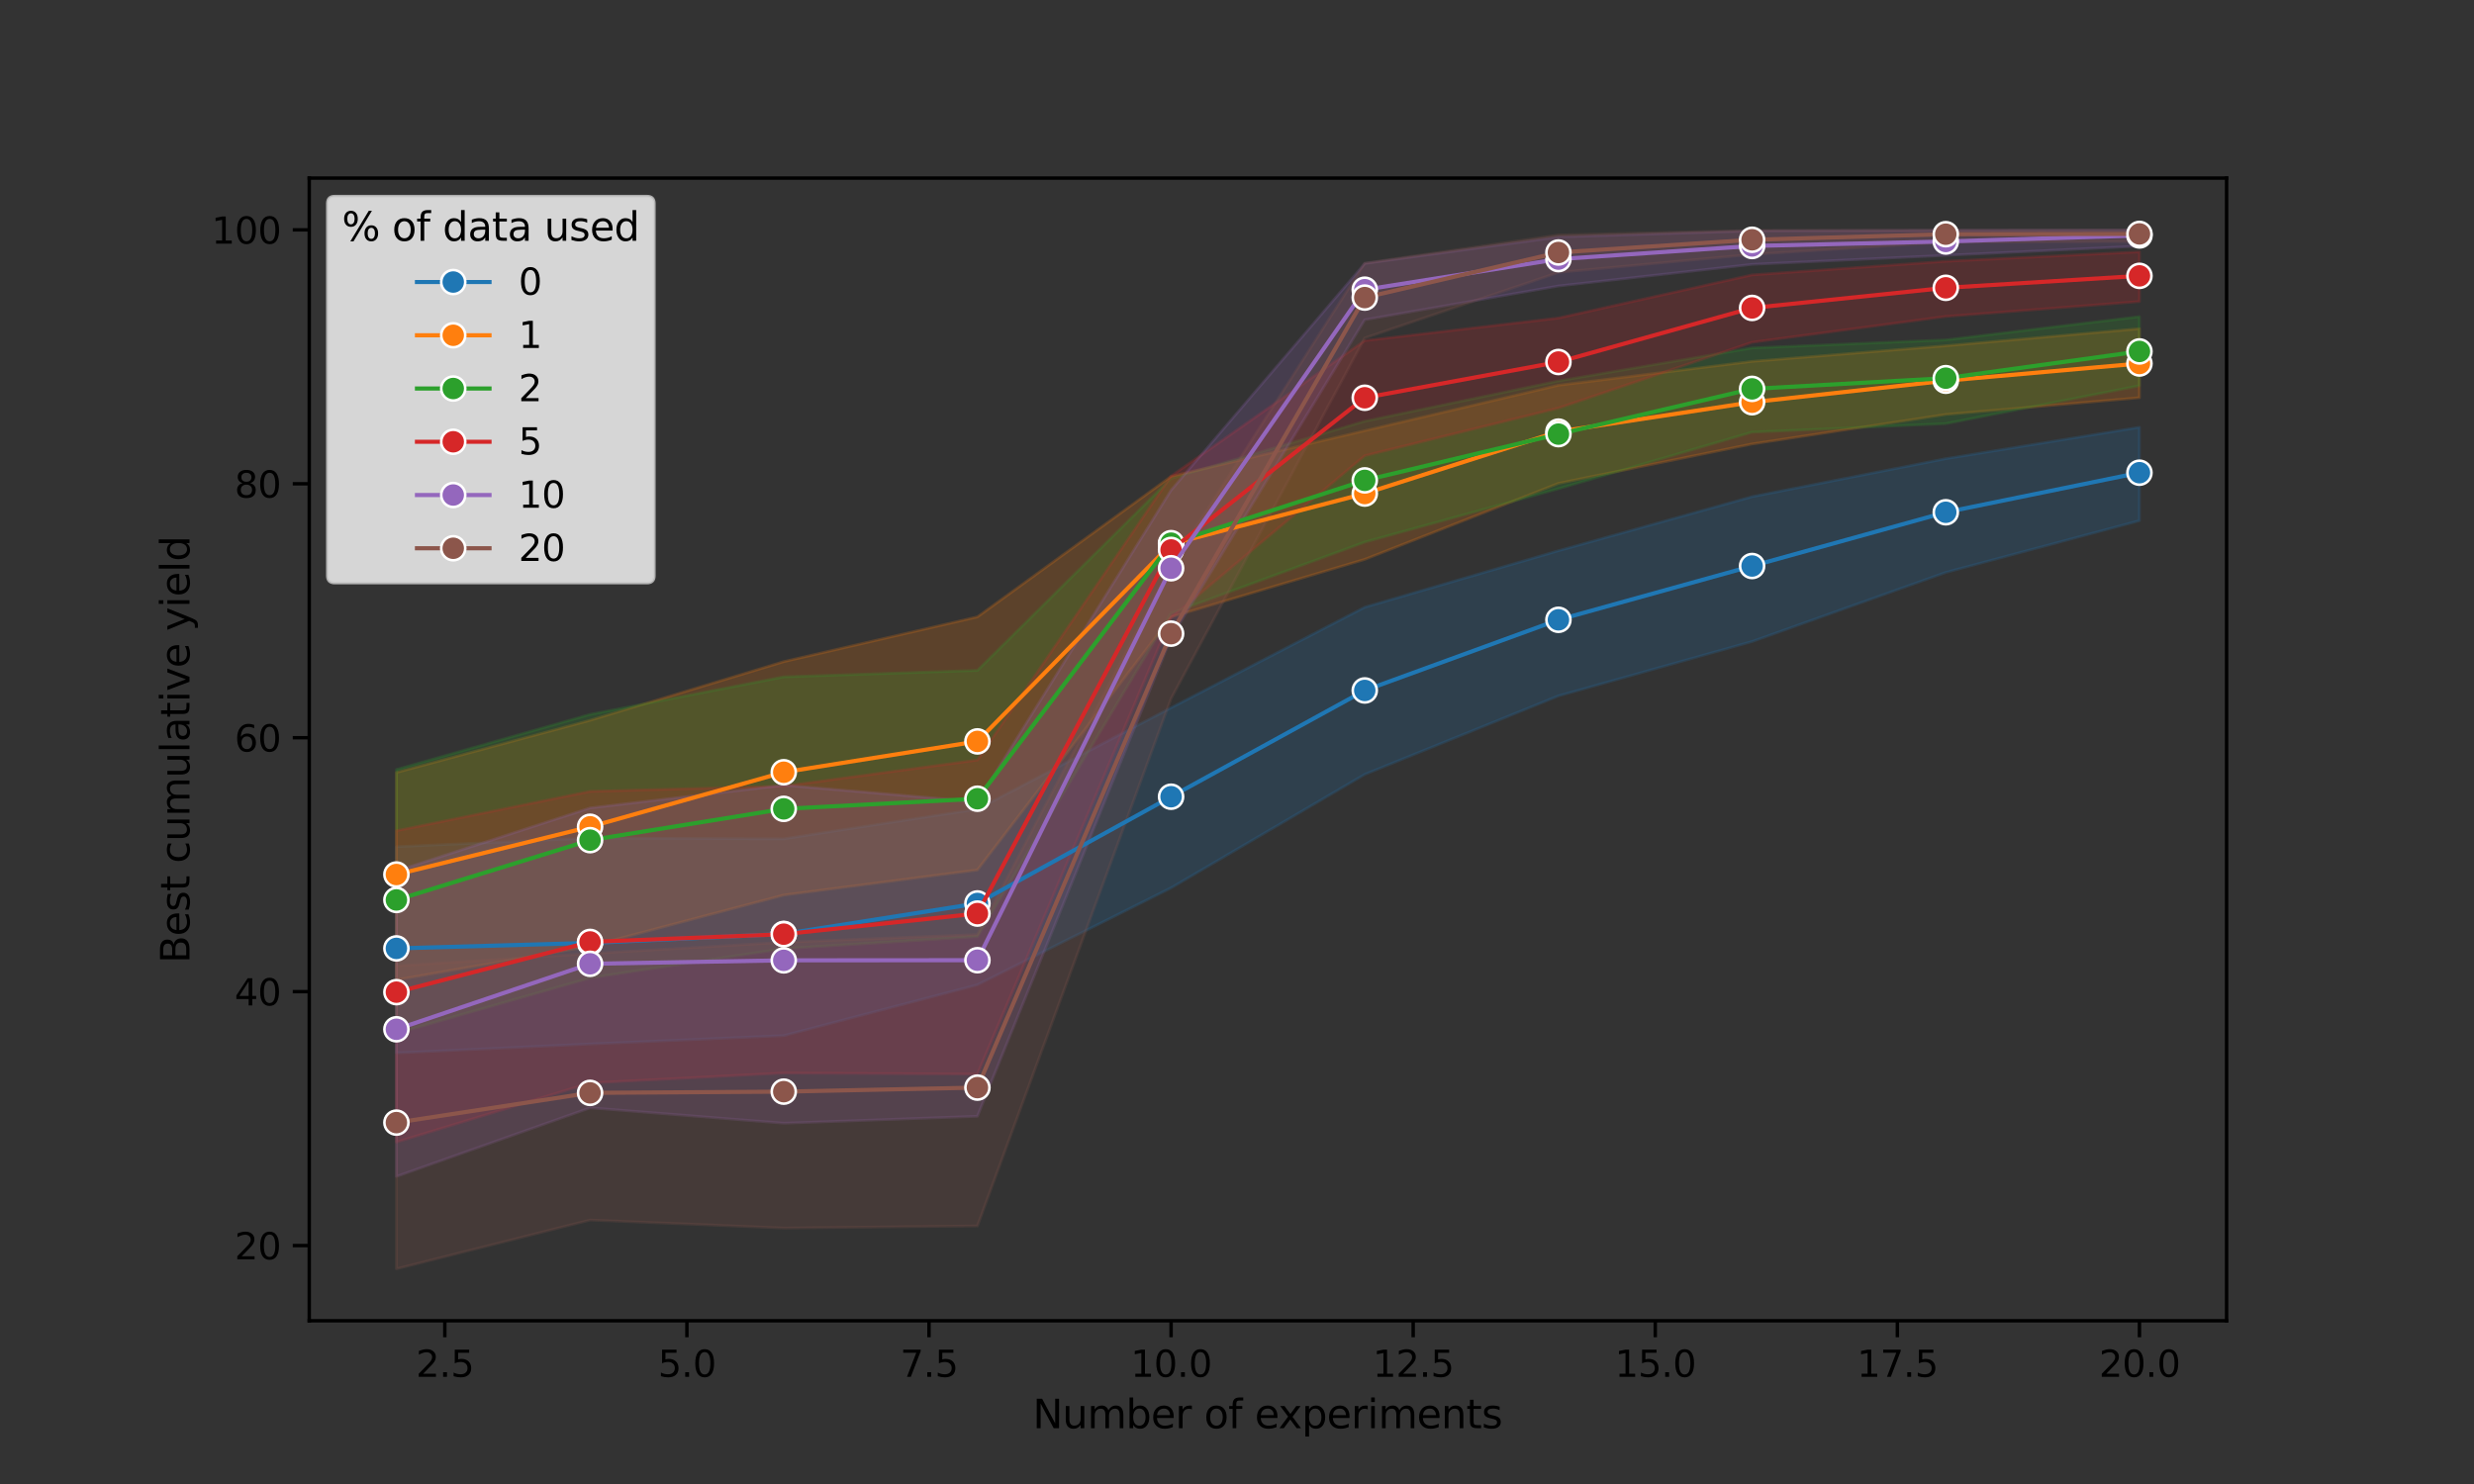 <?xml version="1.0" encoding="utf-8" standalone="no"?>
<!DOCTYPE svg PUBLIC "-//W3C//DTD SVG 1.1//EN"
  "http://www.w3.org/Graphics/SVG/1.1/DTD/svg11.dtd">
<svg xmlns:xlink="http://www.w3.org/1999/xlink" width="720pt" height="432pt" viewBox="0 0 720 432" xmlns="http://www.w3.org/2000/svg" version="1.1">
 <rect x="0" y="0" width="720" height="432" fill="#333333" stroke="none"/>
 <defs>
  <style type="text/css">*{stroke-linejoin: round; stroke-linecap: butt}</style>
 </defs>
 <g id="figure_1">
  <g id="patch_1">
   <path d="M 0 432 
L 720 432 
L 720 0 
L 0 0 
L 0 432 
z
" style="fill: none"/>
  </g>
  <g id="axes_1">
   <g id="patch_2">
    <path d="M 90 384.48 
L 648 384.48 
L 648 51.84 
L 90 51.84 
L 90 384.48 
z
" style="fill: none"/>
   </g>
   <g id="PolyCollection_1">
    <defs>
     <path id="mb85ed5b5ab" d="M 115.364 -185.536 
L 115.364 -125.5 
L 171.727 -128.1 
L 228.091 -130.533 
L 284.455 -145.33 
L 340.818 -173.543 
L 397.182 -206.582 
L 453.545 -229.426 
L 509.909 -245.259 
L 566.273 -265.37 
L 622.636 -280.436 
L 622.636 -307.619 
L 622.636 -307.619 
L 566.273 -298.473 
L 509.909 -287.423 
L 453.545 -271.678 
L 397.182 -255.235 
L 340.818 -225.969 
L 284.455 -196.457 
L 228.091 -187.822 
L 171.727 -188.031 
L 115.364 -185.536 
z
" style="stroke: #1f77b4; stroke-opacity: 0.2; stroke-width: 0.8"/>
    </defs>
    <g clip-path="url(#p6b9d8a019b)">
     <use xlink:href="#mb85ed5b5ab" x="0" y="432" style="fill: #1f77b4; fill-opacity: 0.2; stroke: #1f77b4; stroke-opacity: 0.2; stroke-width: 0.8"/>
    </g>
   </g>
   <g id="PolyCollection_2">
    <defs>
     <path id="m84f9a22436" d="M 115.364 -207.129 
L 115.364 -146.755 
L 171.727 -156.566 
L 228.091 -171.447 
L 284.455 -178.763 
L 340.818 -252.393 
L 397.182 -269.172 
L 453.545 -291.299 
L 509.909 -302.76 
L 566.273 -311.349 
L 622.636 -316.231 
L 622.636 -336.316 
L 622.636 -336.316 
L 566.273 -331.34 
L 509.909 -326.797 
L 453.545 -319.849 
L 397.182 -306.624 
L 340.818 -293.311 
L 284.455 -252.424 
L 228.091 -239.397 
L 171.727 -222.311 
L 115.364 -207.129 
z
" style="stroke: #ff7f0e; stroke-opacity: 0.2; stroke-width: 0.8"/>
    </defs>
    <g clip-path="url(#p6b9d8a019b)">
     <use xlink:href="#m84f9a22436" x="0" y="432" style="fill: #ff7f0e; fill-opacity: 0.2; stroke: #ff7f0e; stroke-opacity: 0.2; stroke-width: 0.8"/>
    </g>
   </g>
   <g id="PolyCollection_3">
    <defs>
     <path id="md0909f5ad5" d="M 115.364 -207.996 
L 115.364 -131.211 
L 171.727 -147.331 
L 228.091 -155.849 
L 284.455 -159.351 
L 340.818 -253.464 
L 397.182 -274.195 
L 453.545 -289.725 
L 509.909 -306.195 
L 566.273 -308.675 
L 622.636 -319.723 
L 622.636 -339.828 
L 622.636 -339.828 
L 566.273 -333.055 
L 509.909 -330.719 
L 453.545 -321.108 
L 397.182 -309.389 
L 340.818 -292.732 
L 284.455 -236.856 
L 228.091 -234.979 
L 171.727 -224.038 
L 115.364 -207.996 
z
" style="stroke: #2ca02c; stroke-opacity: 0.2; stroke-width: 0.8"/>
    </defs>
    <g clip-path="url(#p6b9d8a019b)">
     <use xlink:href="#md0909f5ad5" x="0" y="432" style="fill: #2ca02c; fill-opacity: 0.2; stroke: #2ca02c; stroke-opacity: 0.2; stroke-width: 0.8"/>
    </g>
   </g>
   <g id="PolyCollection_4">
    <defs>
     <path id="m0f122bc235" d="M 115.364 -190.165 
L 115.364 -99.522 
L 171.727 -116.748 
L 228.091 -119.632 
L 284.455 -119.311 
L 340.818 -252.092 
L 397.182 -299.344 
L 453.545 -313.211 
L 509.909 -332.357 
L 566.273 -339.881 
L 622.636 -344.221 
L 622.636 -358.682 
L 622.636 -358.682 
L 566.273 -355.933 
L 509.909 -351.977 
L 453.545 -339.425 
L 397.182 -332.842 
L 340.818 -293.412 
L 284.455 -210.752 
L 228.091 -203.156 
L 171.727 -201.634 
L 115.364 -190.165 
z
" style="stroke: #d62728; stroke-opacity: 0.2; stroke-width: 0.8"/>
    </defs>
    <g clip-path="url(#p6b9d8a019b)">
     <use xlink:href="#m0f122bc235" x="0" y="432" style="fill: #d62728; fill-opacity: 0.2; stroke: #d62728; stroke-opacity: 0.2; stroke-width: 0.8"/>
    </g>
   </g>
   <g id="PolyCollection_5">
    <defs>
     <path id="m6fbd5ce94c" d="M 115.364 -178.436 
L 115.364 -89.53 
L 171.727 -109.511 
L 228.091 -105.033 
L 284.455 -107.05 
L 340.818 -246.426 
L 397.182 -338.917 
L 453.545 -348.756 
L 509.909 -355.049 
L 566.273 -357.67 
L 622.636 -360.357 
L 622.636 -365.04 
L 622.636 -365.04 
L 566.273 -364.959 
L 509.909 -364.795 
L 453.545 -363.018 
L 397.182 -355.295 
L 340.818 -289.306 
L 284.455 -198.603 
L 228.091 -203.429 
L 171.727 -196.8 
L 115.364 -178.436 
z
" style="stroke: #9467bd; stroke-opacity: 0.2; stroke-width: 0.8"/>
    </defs>
    <g clip-path="url(#p6b9d8a019b)">
     <use xlink:href="#m6fbd5ce94c" x="0" y="432" style="fill: #9467bd; fill-opacity: 0.2; stroke: #9467bd; stroke-opacity: 0.2; stroke-width: 0.8"/>
    </g>
   </g>
   <g id="PolyCollection_6">
    <defs>
     <path id="m793d9091bf" d="M 115.364 -150.831 
L 115.364 -62.64 
L 171.727 -76.843 
L 228.091 -74.514 
L 284.455 -75.122 
L 340.818 -228.644 
L 397.182 -333.608 
L 453.545 -352.706 
L 509.909 -357.958 
L 566.273 -361.499 
L 622.636 -361.698 
L 622.636 -365.033 
L 622.636 -365.033 
L 566.273 -365.002 
L 509.909 -364.925 
L 453.545 -363.608 
L 397.182 -355.397 
L 340.818 -267.201 
L 284.455 -159.96 
L 228.091 -157.689 
L 171.727 -154.429 
L 115.364 -150.831 
z
" style="stroke: #8c564b; stroke-opacity: 0.2; stroke-width: 0.8"/>
    </defs>
    <g clip-path="url(#p6b9d8a019b)">
     <use xlink:href="#m793d9091bf" x="0" y="432" style="fill: #8c564b; fill-opacity: 0.2; stroke: #8c564b; stroke-opacity: 0.2; stroke-width: 0.8"/>
    </g>
   </g>
   <g id="matplotlib.axis_1">
    <g id="xtick_1">
     <g id="line2d_1">
      <defs>
       <path id="m1e2b500618" d="M 0 0 
L 0 4.8 
" style="stroke: #000000"/>
      </defs>
      <g>
       <use xlink:href="#m1e2b500618" x="129.455" y="384.48" style="stroke: #000000"/>
      </g>
     </g>
     <g id="text_1">
      <!-- 2.5 -->
      <g transform="translate(121.058 400.804) scale(0.106 -0.106)">
       <defs>
        <path id="DejaVuSans-32" d="M 1228 531 
L 3431 531 
L 3431 0 
L 469 0 
L 469 531 
Q 828 903 1448 1529 
Q 2069 2156 2228 2338 
Q 2531 2678 2651 2914 
Q 2772 3150 2772 3378 
Q 2772 3750 2511 3984 
Q 2250 4219 1831 4219 
Q 1534 4219 1204 4116 
Q 875 4013 500 3803 
L 500 4441 
Q 881 4594 1212 4672 
Q 1544 4750 1819 4750 
Q 2544 4750 2975 4387 
Q 3406 4025 3406 3419 
Q 3406 3131 3298 2873 
Q 3191 2616 2906 2266 
Q 2828 2175 2409 1742 
Q 1991 1309 1228 531 
z
" transform="scale(0.016)"/>
        <path id="DejaVuSans-2e" d="M 684 794 
L 1344 794 
L 1344 0 
L 684 0 
L 684 794 
z
" transform="scale(0.016)"/>
        <path id="DejaVuSans-35" d="M 691 4666 
L 3169 4666 
L 3169 4134 
L 1269 4134 
L 1269 2991 
Q 1406 3038 1543 3061 
Q 1681 3084 1819 3084 
Q 2600 3084 3056 2656 
Q 3513 2228 3513 1497 
Q 3513 744 3044 326 
Q 2575 -91 1722 -91 
Q 1428 -91 1123 -41 
Q 819 9 494 109 
L 494 744 
Q 775 591 1075 516 
Q 1375 441 1709 441 
Q 2250 441 2565 725 
Q 2881 1009 2881 1497 
Q 2881 1984 2565 2268 
Q 2250 2553 1709 2553 
Q 1456 2553 1204 2497 
Q 953 2441 691 2322 
L 691 4666 
z
" transform="scale(0.016)"/>
       </defs>
       <use xlink:href="#DejaVuSans-32"/>
       <use xlink:href="#DejaVuSans-2e" x="63.623"/>
       <use xlink:href="#DejaVuSans-35" x="95.41"/>
      </g>
     </g>
    </g>
    <g id="xtick_2">
     <g id="line2d_2">
      <g>
       <use xlink:href="#m1e2b500618" x="199.909" y="384.48" style="stroke: #000000"/>
      </g>
     </g>
     <g id="text_2">
      <!-- 5.0 -->
      <g transform="translate(191.512 400.804) scale(0.106 -0.106)">
       <defs>
        <path id="DejaVuSans-30" d="M 2034 4250 
Q 1547 4250 1301 3770 
Q 1056 3291 1056 2328 
Q 1056 1369 1301 889 
Q 1547 409 2034 409 
Q 2525 409 2770 889 
Q 3016 1369 3016 2328 
Q 3016 3291 2770 3770 
Q 2525 4250 2034 4250 
z
M 2034 4750 
Q 2819 4750 3233 4129 
Q 3647 3509 3647 2328 
Q 3647 1150 3233 529 
Q 2819 -91 2034 -91 
Q 1250 -91 836 529 
Q 422 1150 422 2328 
Q 422 3509 836 4129 
Q 1250 4750 2034 4750 
z
" transform="scale(0.016)"/>
       </defs>
       <use xlink:href="#DejaVuSans-35"/>
       <use xlink:href="#DejaVuSans-2e" x="63.623"/>
       <use xlink:href="#DejaVuSans-30" x="95.41"/>
      </g>
     </g>
    </g>
    <g id="xtick_3">
     <g id="line2d_3">
      <g>
       <use xlink:href="#m1e2b500618" x="270.364" y="384.48" style="stroke: #000000"/>
      </g>
     </g>
     <g id="text_3">
      <!-- 7.5 -->
      <g transform="translate(261.967 400.804) scale(0.106 -0.106)">
       <defs>
        <path id="DejaVuSans-37" d="M 525 4666 
L 3525 4666 
L 3525 4397 
L 1831 0 
L 1172 0 
L 2766 4134 
L 525 4134 
L 525 4666 
z
" transform="scale(0.016)"/>
       </defs>
       <use xlink:href="#DejaVuSans-37"/>
       <use xlink:href="#DejaVuSans-2e" x="63.623"/>
       <use xlink:href="#DejaVuSans-35" x="95.41"/>
      </g>
     </g>
    </g>
    <g id="xtick_4">
     <g id="line2d_4">
      <g>
       <use xlink:href="#m1e2b500618" x="340.818" y="384.48" style="stroke: #000000"/>
      </g>
     </g>
     <g id="text_4">
      <!-- 10.0 -->
      <g transform="translate(329.062 400.804) scale(0.106 -0.106)">
       <defs>
        <path id="DejaVuSans-31" d="M 794 531 
L 1825 531 
L 1825 4091 
L 703 3866 
L 703 4441 
L 1819 4666 
L 2450 4666 
L 2450 531 
L 3481 531 
L 3481 0 
L 794 0 
L 794 531 
z
" transform="scale(0.016)"/>
       </defs>
       <use xlink:href="#DejaVuSans-31"/>
       <use xlink:href="#DejaVuSans-30" x="63.623"/>
       <use xlink:href="#DejaVuSans-2e" x="127.246"/>
       <use xlink:href="#DejaVuSans-30" x="159.033"/>
      </g>
     </g>
    </g>
    <g id="xtick_5">
     <g id="line2d_5">
      <g>
       <use xlink:href="#m1e2b500618" x="411.273" y="384.48" style="stroke: #000000"/>
      </g>
     </g>
     <g id="text_5">
      <!-- 12.5 -->
      <g transform="translate(399.516 400.804) scale(0.106 -0.106)">
       <use xlink:href="#DejaVuSans-31"/>
       <use xlink:href="#DejaVuSans-32" x="63.623"/>
       <use xlink:href="#DejaVuSans-2e" x="127.246"/>
       <use xlink:href="#DejaVuSans-35" x="159.033"/>
      </g>
     </g>
    </g>
    <g id="xtick_6">
     <g id="line2d_6">
      <g>
       <use xlink:href="#m1e2b500618" x="481.727" y="384.48" style="stroke: #000000"/>
      </g>
     </g>
     <g id="text_6">
      <!-- 15.0 -->
      <g transform="translate(469.971 400.804) scale(0.106 -0.106)">
       <use xlink:href="#DejaVuSans-31"/>
       <use xlink:href="#DejaVuSans-35" x="63.623"/>
       <use xlink:href="#DejaVuSans-2e" x="127.246"/>
       <use xlink:href="#DejaVuSans-30" x="159.033"/>
      </g>
     </g>
    </g>
    <g id="xtick_7">
     <g id="line2d_7">
      <g>
       <use xlink:href="#m1e2b500618" x="552.182" y="384.48" style="stroke: #000000"/>
      </g>
     </g>
     <g id="text_7">
      <!-- 17.5 -->
      <g transform="translate(540.426 400.804) scale(0.106 -0.106)">
       <use xlink:href="#DejaVuSans-31"/>
       <use xlink:href="#DejaVuSans-37" x="63.623"/>
       <use xlink:href="#DejaVuSans-2e" x="127.246"/>
       <use xlink:href="#DejaVuSans-35" x="159.033"/>
      </g>
     </g>
    </g>
    <g id="xtick_8">
     <g id="line2d_8">
      <g>
       <use xlink:href="#m1e2b500618" x="622.636" y="384.48" style="stroke: #000000"/>
      </g>
     </g>
     <g id="text_8">
      <!-- 20.0 -->
      <g transform="translate(610.88 400.804) scale(0.106 -0.106)">
       <use xlink:href="#DejaVuSans-32"/>
       <use xlink:href="#DejaVuSans-30" x="63.623"/>
       <use xlink:href="#DejaVuSans-2e" x="127.246"/>
       <use xlink:href="#DejaVuSans-30" x="159.033"/>
      </g>
     </g>
    </g>
    <g id="text_9">
     <!-- Number of experiments -->
     <g transform="translate(300.562 415.753) scale(0.115 -0.115)">
      <defs>
       <path id="DejaVuSans-4e" d="M 628 4666 
L 1478 4666 
L 3547 763 
L 3547 4666 
L 4159 4666 
L 4159 0 
L 3309 0 
L 1241 3903 
L 1241 0 
L 628 0 
L 628 4666 
z
" transform="scale(0.016)"/>
       <path id="DejaVuSans-75" d="M 544 1381 
L 544 3500 
L 1119 3500 
L 1119 1403 
Q 1119 906 1312 657 
Q 1506 409 1894 409 
Q 2359 409 2629 706 
Q 2900 1003 2900 1516 
L 2900 3500 
L 3475 3500 
L 3475 0 
L 2900 0 
L 2900 538 
Q 2691 219 2414 64 
Q 2138 -91 1772 -91 
Q 1169 -91 856 284 
Q 544 659 544 1381 
z
M 1991 3584 
L 1991 3584 
z
" transform="scale(0.016)"/>
       <path id="DejaVuSans-6d" d="M 3328 2828 
Q 3544 3216 3844 3400 
Q 4144 3584 4550 3584 
Q 5097 3584 5394 3201 
Q 5691 2819 5691 2113 
L 5691 0 
L 5113 0 
L 5113 2094 
Q 5113 2597 4934 2840 
Q 4756 3084 4391 3084 
Q 3944 3084 3684 2787 
Q 3425 2491 3425 1978 
L 3425 0 
L 2847 0 
L 2847 2094 
Q 2847 2600 2669 2842 
Q 2491 3084 2119 3084 
Q 1678 3084 1418 2786 
Q 1159 2488 1159 1978 
L 1159 0 
L 581 0 
L 581 3500 
L 1159 3500 
L 1159 2956 
Q 1356 3278 1631 3431 
Q 1906 3584 2284 3584 
Q 2666 3584 2933 3390 
Q 3200 3197 3328 2828 
z
" transform="scale(0.016)"/>
       <path id="DejaVuSans-62" d="M 3116 1747 
Q 3116 2381 2855 2742 
Q 2594 3103 2138 3103 
Q 1681 3103 1420 2742 
Q 1159 2381 1159 1747 
Q 1159 1113 1420 752 
Q 1681 391 2138 391 
Q 2594 391 2855 752 
Q 3116 1113 3116 1747 
z
M 1159 2969 
Q 1341 3281 1617 3432 
Q 1894 3584 2278 3584 
Q 2916 3584 3314 3078 
Q 3713 2572 3713 1747 
Q 3713 922 3314 415 
Q 2916 -91 2278 -91 
Q 1894 -91 1617 61 
Q 1341 213 1159 525 
L 1159 0 
L 581 0 
L 581 4863 
L 1159 4863 
L 1159 2969 
z
" transform="scale(0.016)"/>
       <path id="DejaVuSans-65" d="M 3597 1894 
L 3597 1613 
L 953 1613 
Q 991 1019 1311 708 
Q 1631 397 2203 397 
Q 2534 397 2845 478 
Q 3156 559 3463 722 
L 3463 178 
Q 3153 47 2828 -22 
Q 2503 -91 2169 -91 
Q 1331 -91 842 396 
Q 353 884 353 1716 
Q 353 2575 817 3079 
Q 1281 3584 2069 3584 
Q 2775 3584 3186 3129 
Q 3597 2675 3597 1894 
z
M 3022 2063 
Q 3016 2534 2758 2815 
Q 2500 3097 2075 3097 
Q 1594 3097 1305 2825 
Q 1016 2553 972 2059 
L 3022 2063 
z
" transform="scale(0.016)"/>
       <path id="DejaVuSans-72" d="M 2631 2963 
Q 2534 3019 2420 3045 
Q 2306 3072 2169 3072 
Q 1681 3072 1420 2755 
Q 1159 2438 1159 1844 
L 1159 0 
L 581 0 
L 581 3500 
L 1159 3500 
L 1159 2956 
Q 1341 3275 1631 3429 
Q 1922 3584 2338 3584 
Q 2397 3584 2469 3576 
Q 2541 3569 2628 3553 
L 2631 2963 
z
" transform="scale(0.016)"/>
       <path id="DejaVuSans-20" transform="scale(0.016)"/>
       <path id="DejaVuSans-6f" d="M 1959 3097 
Q 1497 3097 1228 2736 
Q 959 2375 959 1747 
Q 959 1119 1226 758 
Q 1494 397 1959 397 
Q 2419 397 2687 759 
Q 2956 1122 2956 1747 
Q 2956 2369 2687 2733 
Q 2419 3097 1959 3097 
z
M 1959 3584 
Q 2709 3584 3137 3096 
Q 3566 2609 3566 1747 
Q 3566 888 3137 398 
Q 2709 -91 1959 -91 
Q 1206 -91 779 398 
Q 353 888 353 1747 
Q 353 2609 779 3096 
Q 1206 3584 1959 3584 
z
" transform="scale(0.016)"/>
       <path id="DejaVuSans-66" d="M 2375 4863 
L 2375 4384 
L 1825 4384 
Q 1516 4384 1395 4259 
Q 1275 4134 1275 3809 
L 1275 3500 
L 2222 3500 
L 2222 3053 
L 1275 3053 
L 1275 0 
L 697 0 
L 697 3053 
L 147 3053 
L 147 3500 
L 697 3500 
L 697 3744 
Q 697 4328 969 4595 
Q 1241 4863 1831 4863 
L 2375 4863 
z
" transform="scale(0.016)"/>
       <path id="DejaVuSans-78" d="M 3513 3500 
L 2247 1797 
L 3578 0 
L 2900 0 
L 1881 1375 
L 863 0 
L 184 0 
L 1544 1831 
L 300 3500 
L 978 3500 
L 1906 2253 
L 2834 3500 
L 3513 3500 
z
" transform="scale(0.016)"/>
       <path id="DejaVuSans-70" d="M 1159 525 
L 1159 -1331 
L 581 -1331 
L 581 3500 
L 1159 3500 
L 1159 2969 
Q 1341 3281 1617 3432 
Q 1894 3584 2278 3584 
Q 2916 3584 3314 3078 
Q 3713 2572 3713 1747 
Q 3713 922 3314 415 
Q 2916 -91 2278 -91 
Q 1894 -91 1617 61 
Q 1341 213 1159 525 
z
M 3116 1747 
Q 3116 2381 2855 2742 
Q 2594 3103 2138 3103 
Q 1681 3103 1420 2742 
Q 1159 2381 1159 1747 
Q 1159 1113 1420 752 
Q 1681 391 2138 391 
Q 2594 391 2855 752 
Q 3116 1113 3116 1747 
z
" transform="scale(0.016)"/>
       <path id="DejaVuSans-69" d="M 603 3500 
L 1178 3500 
L 1178 0 
L 603 0 
L 603 3500 
z
M 603 4863 
L 1178 4863 
L 1178 4134 
L 603 4134 
L 603 4863 
z
" transform="scale(0.016)"/>
       <path id="DejaVuSans-6e" d="M 3513 2113 
L 3513 0 
L 2938 0 
L 2938 2094 
Q 2938 2591 2744 2837 
Q 2550 3084 2163 3084 
Q 1697 3084 1428 2787 
Q 1159 2491 1159 1978 
L 1159 0 
L 581 0 
L 581 3500 
L 1159 3500 
L 1159 2956 
Q 1366 3272 1645 3428 
Q 1925 3584 2291 3584 
Q 2894 3584 3203 3211 
Q 3513 2838 3513 2113 
z
" transform="scale(0.016)"/>
       <path id="DejaVuSans-74" d="M 1172 4494 
L 1172 3500 
L 2356 3500 
L 2356 3053 
L 1172 3053 
L 1172 1153 
Q 1172 725 1289 603 
Q 1406 481 1766 481 
L 2356 481 
L 2356 0 
L 1766 0 
Q 1100 0 847 248 
Q 594 497 594 1153 
L 594 3053 
L 172 3053 
L 172 3500 
L 594 3500 
L 594 4494 
L 1172 4494 
z
" transform="scale(0.016)"/>
       <path id="DejaVuSans-73" d="M 2834 3397 
L 2834 2853 
Q 2591 2978 2328 3040 
Q 2066 3103 1784 3103 
Q 1356 3103 1142 2972 
Q 928 2841 928 2578 
Q 928 2378 1081 2264 
Q 1234 2150 1697 2047 
L 1894 2003 
Q 2506 1872 2764 1633 
Q 3022 1394 3022 966 
Q 3022 478 2636 193 
Q 2250 -91 1575 -91 
Q 1294 -91 989 -36 
Q 684 19 347 128 
L 347 722 
Q 666 556 975 473 
Q 1284 391 1588 391 
Q 1994 391 2212 530 
Q 2431 669 2431 922 
Q 2431 1156 2273 1281 
Q 2116 1406 1581 1522 
L 1381 1569 
Q 847 1681 609 1914 
Q 372 2147 372 2553 
Q 372 3047 722 3315 
Q 1072 3584 1716 3584 
Q 2034 3584 2315 3537 
Q 2597 3491 2834 3397 
z
" transform="scale(0.016)"/>
      </defs>
      <use xlink:href="#DejaVuSans-4e"/>
      <use xlink:href="#DejaVuSans-75" x="74.805"/>
      <use xlink:href="#DejaVuSans-6d" x="138.184"/>
      <use xlink:href="#DejaVuSans-62" x="235.596"/>
      <use xlink:href="#DejaVuSans-65" x="299.072"/>
      <use xlink:href="#DejaVuSans-72" x="360.596"/>
      <use xlink:href="#DejaVuSans-20" x="401.709"/>
      <use xlink:href="#DejaVuSans-6f" x="433.496"/>
      <use xlink:href="#DejaVuSans-66" x="494.678"/>
      <use xlink:href="#DejaVuSans-20" x="529.883"/>
      <use xlink:href="#DejaVuSans-65" x="561.67"/>
      <use xlink:href="#DejaVuSans-78" x="621.443"/>
      <use xlink:href="#DejaVuSans-70" x="680.623"/>
      <use xlink:href="#DejaVuSans-65" x="744.1"/>
      <use xlink:href="#DejaVuSans-72" x="805.623"/>
      <use xlink:href="#DejaVuSans-69" x="846.736"/>
      <use xlink:href="#DejaVuSans-6d" x="874.52"/>
      <use xlink:href="#DejaVuSans-65" x="971.932"/>
      <use xlink:href="#DejaVuSans-6e" x="1033.455"/>
      <use xlink:href="#DejaVuSans-74" x="1096.834"/>
      <use xlink:href="#DejaVuSans-73" x="1136.043"/>
     </g>
    </g>
   </g>
   <g id="matplotlib.axis_2">
    <g id="ytick_1">
     <g id="line2d_9">
      <defs>
       <path id="m03aa8d60ac" d="M 0 0 
L -4.8 0 
" style="stroke: #000000"/>
      </defs>
      <g>
       <use xlink:href="#m03aa8d60ac" x="90" y="362.583" style="stroke: #000000"/>
      </g>
     </g>
     <g id="text_10">
      <!-- 20 -->
      <g transform="translate(68.262 366.595) scale(0.106 -0.106)">
       <use xlink:href="#DejaVuSans-32"/>
       <use xlink:href="#DejaVuSans-30" x="63.623"/>
      </g>
     </g>
    </g>
    <g id="ytick_2">
     <g id="line2d_10">
      <g>
       <use xlink:href="#m03aa8d60ac" x="90" y="288.667" style="stroke: #000000"/>
      </g>
     </g>
     <g id="text_11">
      <!-- 40 -->
      <g transform="translate(68.262 292.679) scale(0.106 -0.106)">
       <defs>
        <path id="DejaVuSans-34" d="M 2419 4116 
L 825 1625 
L 2419 1625 
L 2419 4116 
z
M 2253 4666 
L 3047 4666 
L 3047 1625 
L 3713 1625 
L 3713 1100 
L 3047 1100 
L 3047 0 
L 2419 0 
L 2419 1100 
L 313 1100 
L 313 1709 
L 2253 4666 
z
" transform="scale(0.016)"/>
       </defs>
       <use xlink:href="#DejaVuSans-34"/>
       <use xlink:href="#DejaVuSans-30" x="63.623"/>
      </g>
     </g>
    </g>
    <g id="ytick_3">
     <g id="line2d_11">
      <g>
       <use xlink:href="#m03aa8d60ac" x="90" y="214.751" style="stroke: #000000"/>
      </g>
     </g>
     <g id="text_12">
      <!-- 60 -->
      <g transform="translate(68.262 218.763) scale(0.106 -0.106)">
       <defs>
        <path id="DejaVuSans-36" d="M 2113 2584 
Q 1688 2584 1439 2293 
Q 1191 2003 1191 1497 
Q 1191 994 1439 701 
Q 1688 409 2113 409 
Q 2538 409 2786 701 
Q 3034 994 3034 1497 
Q 3034 2003 2786 2293 
Q 2538 2584 2113 2584 
z
M 3366 4563 
L 3366 3988 
Q 3128 4100 2886 4159 
Q 2644 4219 2406 4219 
Q 1781 4219 1451 3797 
Q 1122 3375 1075 2522 
Q 1259 2794 1537 2939 
Q 1816 3084 2150 3084 
Q 2853 3084 3261 2657 
Q 3669 2231 3669 1497 
Q 3669 778 3244 343 
Q 2819 -91 2113 -91 
Q 1303 -91 875 529 
Q 447 1150 447 2328 
Q 447 3434 972 4092 
Q 1497 4750 2381 4750 
Q 2619 4750 2861 4703 
Q 3103 4656 3366 4563 
z
" transform="scale(0.016)"/>
       </defs>
       <use xlink:href="#DejaVuSans-36"/>
       <use xlink:href="#DejaVuSans-30" x="63.623"/>
      </g>
     </g>
    </g>
    <g id="ytick_4">
     <g id="line2d_12">
      <g>
       <use xlink:href="#m03aa8d60ac" x="90" y="140.835" style="stroke: #000000"/>
      </g>
     </g>
     <g id="text_13">
      <!-- 80 -->
      <g transform="translate(68.262 144.847) scale(0.106 -0.106)">
       <defs>
        <path id="DejaVuSans-38" d="M 2034 2216 
Q 1584 2216 1326 1975 
Q 1069 1734 1069 1313 
Q 1069 891 1326 650 
Q 1584 409 2034 409 
Q 2484 409 2743 651 
Q 3003 894 3003 1313 
Q 3003 1734 2745 1975 
Q 2488 2216 2034 2216 
z
M 1403 2484 
Q 997 2584 770 2862 
Q 544 3141 544 3541 
Q 544 4100 942 4425 
Q 1341 4750 2034 4750 
Q 2731 4750 3128 4425 
Q 3525 4100 3525 3541 
Q 3525 3141 3298 2862 
Q 3072 2584 2669 2484 
Q 3125 2378 3379 2068 
Q 3634 1759 3634 1313 
Q 3634 634 3220 271 
Q 2806 -91 2034 -91 
Q 1263 -91 848 271 
Q 434 634 434 1313 
Q 434 1759 690 2068 
Q 947 2378 1403 2484 
z
M 1172 3481 
Q 1172 3119 1398 2916 
Q 1625 2713 2034 2713 
Q 2441 2713 2670 2916 
Q 2900 3119 2900 3481 
Q 2900 3844 2670 4047 
Q 2441 4250 2034 4250 
Q 1625 4250 1398 4047 
Q 1172 3844 1172 3481 
z
" transform="scale(0.016)"/>
       </defs>
       <use xlink:href="#DejaVuSans-38"/>
       <use xlink:href="#DejaVuSans-30" x="63.623"/>
      </g>
     </g>
    </g>
    <g id="ytick_5">
     <g id="line2d_13">
      <g>
       <use xlink:href="#m03aa8d60ac" x="90" y="66.919" style="stroke: #000000"/>
      </g>
     </g>
     <g id="text_14">
      <!-- 100 -->
      <g transform="translate(61.544 70.931) scale(0.106 -0.106)">
       <use xlink:href="#DejaVuSans-31"/>
       <use xlink:href="#DejaVuSans-30" x="63.623"/>
       <use xlink:href="#DejaVuSans-30" x="127.246"/>
      </g>
     </g>
    </g>
    <g id="text_15">
     <!-- Best cumulative yield -->
     <g transform="translate(55.148 280.407) rotate(-90) scale(0.115 -0.115)">
      <defs>
       <path id="DejaVuSans-42" d="M 1259 2228 
L 1259 519 
L 2272 519 
Q 2781 519 3026 730 
Q 3272 941 3272 1375 
Q 3272 1813 3026 2020 
Q 2781 2228 2272 2228 
L 1259 2228 
z
M 1259 4147 
L 1259 2741 
L 2194 2741 
Q 2656 2741 2882 2914 
Q 3109 3088 3109 3444 
Q 3109 3797 2882 3972 
Q 2656 4147 2194 4147 
L 1259 4147 
z
M 628 4666 
L 2241 4666 
Q 2963 4666 3353 4366 
Q 3744 4066 3744 3513 
Q 3744 3084 3544 2831 
Q 3344 2578 2956 2516 
Q 3422 2416 3680 2098 
Q 3938 1781 3938 1306 
Q 3938 681 3513 340 
Q 3088 0 2303 0 
L 628 0 
L 628 4666 
z
" transform="scale(0.016)"/>
       <path id="DejaVuSans-63" d="M 3122 3366 
L 3122 2828 
Q 2878 2963 2633 3030 
Q 2388 3097 2138 3097 
Q 1578 3097 1268 2742 
Q 959 2388 959 1747 
Q 959 1106 1268 751 
Q 1578 397 2138 397 
Q 2388 397 2633 464 
Q 2878 531 3122 666 
L 3122 134 
Q 2881 22 2623 -34 
Q 2366 -91 2075 -91 
Q 1284 -91 818 406 
Q 353 903 353 1747 
Q 353 2603 823 3093 
Q 1294 3584 2113 3584 
Q 2378 3584 2631 3529 
Q 2884 3475 3122 3366 
z
" transform="scale(0.016)"/>
       <path id="DejaVuSans-6c" d="M 603 4863 
L 1178 4863 
L 1178 0 
L 603 0 
L 603 4863 
z
" transform="scale(0.016)"/>
       <path id="DejaVuSans-61" d="M 2194 1759 
Q 1497 1759 1228 1600 
Q 959 1441 959 1056 
Q 959 750 1161 570 
Q 1363 391 1709 391 
Q 2188 391 2477 730 
Q 2766 1069 2766 1631 
L 2766 1759 
L 2194 1759 
z
M 3341 1997 
L 3341 0 
L 2766 0 
L 2766 531 
Q 2569 213 2275 61 
Q 1981 -91 1556 -91 
Q 1019 -91 701 211 
Q 384 513 384 1019 
Q 384 1609 779 1909 
Q 1175 2209 1959 2209 
L 2766 2209 
L 2766 2266 
Q 2766 2663 2505 2880 
Q 2244 3097 1772 3097 
Q 1472 3097 1187 3025 
Q 903 2953 641 2809 
L 641 3341 
Q 956 3463 1253 3523 
Q 1550 3584 1831 3584 
Q 2591 3584 2966 3190 
Q 3341 2797 3341 1997 
z
" transform="scale(0.016)"/>
       <path id="DejaVuSans-76" d="M 191 3500 
L 800 3500 
L 1894 563 
L 2988 3500 
L 3597 3500 
L 2284 0 
L 1503 0 
L 191 3500 
z
" transform="scale(0.016)"/>
       <path id="DejaVuSans-79" d="M 2059 -325 
Q 1816 -950 1584 -1140 
Q 1353 -1331 966 -1331 
L 506 -1331 
L 506 -850 
L 844 -850 
Q 1081 -850 1212 -737 
Q 1344 -625 1503 -206 
L 1606 56 
L 191 3500 
L 800 3500 
L 1894 763 
L 2988 3500 
L 3597 3500 
L 2059 -325 
z
" transform="scale(0.016)"/>
       <path id="DejaVuSans-64" d="M 2906 2969 
L 2906 4863 
L 3481 4863 
L 3481 0 
L 2906 0 
L 2906 525 
Q 2725 213 2448 61 
Q 2172 -91 1784 -91 
Q 1150 -91 751 415 
Q 353 922 353 1747 
Q 353 2572 751 3078 
Q 1150 3584 1784 3584 
Q 2172 3584 2448 3432 
Q 2725 3281 2906 2969 
z
M 947 1747 
Q 947 1113 1208 752 
Q 1469 391 1925 391 
Q 2381 391 2643 752 
Q 2906 1113 2906 1747 
Q 2906 2381 2643 2742 
Q 2381 3103 1925 3103 
Q 1469 3103 1208 2742 
Q 947 2381 947 1747 
z
" transform="scale(0.016)"/>
      </defs>
      <use xlink:href="#DejaVuSans-42"/>
      <use xlink:href="#DejaVuSans-65" x="68.604"/>
      <use xlink:href="#DejaVuSans-73" x="130.127"/>
      <use xlink:href="#DejaVuSans-74" x="182.227"/>
      <use xlink:href="#DejaVuSans-20" x="221.436"/>
      <use xlink:href="#DejaVuSans-63" x="253.223"/>
      <use xlink:href="#DejaVuSans-75" x="308.203"/>
      <use xlink:href="#DejaVuSans-6d" x="371.582"/>
      <use xlink:href="#DejaVuSans-75" x="468.994"/>
      <use xlink:href="#DejaVuSans-6c" x="532.373"/>
      <use xlink:href="#DejaVuSans-61" x="560.156"/>
      <use xlink:href="#DejaVuSans-74" x="621.436"/>
      <use xlink:href="#DejaVuSans-69" x="660.645"/>
      <use xlink:href="#DejaVuSans-76" x="688.428"/>
      <use xlink:href="#DejaVuSans-65" x="747.607"/>
      <use xlink:href="#DejaVuSans-20" x="809.131"/>
      <use xlink:href="#DejaVuSans-79" x="840.918"/>
      <use xlink:href="#DejaVuSans-69" x="900.098"/>
      <use xlink:href="#DejaVuSans-65" x="927.881"/>
      <use xlink:href="#DejaVuSans-6c" x="989.404"/>
      <use xlink:href="#DejaVuSans-64" x="1017.188"/>
     </g>
    </g>
   </g>
   <g id="line2d_14">
    <path d="M 115.364 276.084 
L 171.727 274.477 
L 228.091 271.88 
L 284.455 262.999 
L 340.818 231.928 
L 397.182 200.993 
L 453.545 180.427 
L 509.909 164.77 
L 566.273 149.123 
L 622.636 137.606 
" clip-path="url(#p6b9d8a019b)" style="fill: none; stroke: #1f77b4; stroke-width: 1.2; stroke-linecap: square"/>
    <defs>
     <path id="mcdf526cc26" d="M 0 3.5 
C 0.928 3.5 1.819 3.131 2.475 2.475 
C 3.131 1.819 3.5 0.928 3.5 0 
C 3.5 -0.928 3.131 -1.819 2.475 -2.475 
C 1.819 -3.131 0.928 -3.5 0 -3.5 
C -0.928 -3.5 -1.819 -3.131 -2.475 -2.475 
C -3.131 -1.819 -3.5 -0.928 -3.5 0 
C -3.5 0.928 -3.131 1.819 -2.475 2.475 
C -1.819 3.131 -0.928 3.5 0 3.5 
z
" style="stroke: #ffffff; stroke-width: 0.75"/>
    </defs>
    <g clip-path="url(#p6b9d8a019b)">
     <use xlink:href="#mcdf526cc26" x="115.364" y="276.084" style="fill: #1f77b4; stroke: #ffffff; stroke-width: 0.75"/>
     <use xlink:href="#mcdf526cc26" x="171.727" y="274.477" style="fill: #1f77b4; stroke: #ffffff; stroke-width: 0.75"/>
     <use xlink:href="#mcdf526cc26" x="228.091" y="271.88" style="fill: #1f77b4; stroke: #ffffff; stroke-width: 0.75"/>
     <use xlink:href="#mcdf526cc26" x="284.455" y="262.999" style="fill: #1f77b4; stroke: #ffffff; stroke-width: 0.75"/>
     <use xlink:href="#mcdf526cc26" x="340.818" y="231.928" style="fill: #1f77b4; stroke: #ffffff; stroke-width: 0.75"/>
     <use xlink:href="#mcdf526cc26" x="397.182" y="200.993" style="fill: #1f77b4; stroke: #ffffff; stroke-width: 0.75"/>
     <use xlink:href="#mcdf526cc26" x="453.545" y="180.427" style="fill: #1f77b4; stroke: #ffffff; stroke-width: 0.75"/>
     <use xlink:href="#mcdf526cc26" x="509.909" y="164.77" style="fill: #1f77b4; stroke: #ffffff; stroke-width: 0.75"/>
     <use xlink:href="#mcdf526cc26" x="566.273" y="149.123" style="fill: #1f77b4; stroke: #ffffff; stroke-width: 0.75"/>
     <use xlink:href="#mcdf526cc26" x="622.636" y="137.606" style="fill: #1f77b4; stroke: #ffffff; stroke-width: 0.75"/>
    </g>
   </g>
   <g id="line2d_15">
    <path d="M 115.364 254.576 
L 171.727 240.68 
L 228.091 224.802 
L 284.455 215.826 
L 340.818 158.375 
L 397.182 143.677 
L 453.545 125.644 
L 509.909 117.086 
L 566.273 110.832 
L 622.636 105.816 
" clip-path="url(#p6b9d8a019b)" style="fill: none; stroke: #ff7f0e; stroke-width: 1.2; stroke-linecap: square"/>
    <defs>
     <path id="me73dfded12" d="M 0 3.5 
C 0.928 3.5 1.819 3.131 2.475 2.475 
C 3.131 1.819 3.5 0.928 3.5 0 
C 3.5 -0.928 3.131 -1.819 2.475 -2.475 
C 1.819 -3.131 0.928 -3.5 0 -3.5 
C -0.928 -3.5 -1.819 -3.131 -2.475 -2.475 
C -3.131 -1.819 -3.5 -0.928 -3.5 0 
C -3.5 0.928 -3.131 1.819 -2.475 2.475 
C -1.819 3.131 -0.928 3.5 0 3.5 
z
" style="stroke: #ffffff; stroke-width: 0.75"/>
    </defs>
    <g clip-path="url(#p6b9d8a019b)">
     <use xlink:href="#me73dfded12" x="115.364" y="254.576" style="fill: #ff7f0e; stroke: #ffffff; stroke-width: 0.75"/>
     <use xlink:href="#me73dfded12" x="171.727" y="240.68" style="fill: #ff7f0e; stroke: #ffffff; stroke-width: 0.75"/>
     <use xlink:href="#me73dfded12" x="228.091" y="224.802" style="fill: #ff7f0e; stroke: #ffffff; stroke-width: 0.75"/>
     <use xlink:href="#me73dfded12" x="284.455" y="215.826" style="fill: #ff7f0e; stroke: #ffffff; stroke-width: 0.75"/>
     <use xlink:href="#me73dfded12" x="340.818" y="158.375" style="fill: #ff7f0e; stroke: #ffffff; stroke-width: 0.75"/>
     <use xlink:href="#me73dfded12" x="397.182" y="143.677" style="fill: #ff7f0e; stroke: #ffffff; stroke-width: 0.75"/>
     <use xlink:href="#me73dfded12" x="453.545" y="125.644" style="fill: #ff7f0e; stroke: #ffffff; stroke-width: 0.75"/>
     <use xlink:href="#me73dfded12" x="509.909" y="117.086" style="fill: #ff7f0e; stroke: #ffffff; stroke-width: 0.75"/>
     <use xlink:href="#me73dfded12" x="566.273" y="110.832" style="fill: #ff7f0e; stroke: #ffffff; stroke-width: 0.75"/>
     <use xlink:href="#me73dfded12" x="622.636" y="105.816" style="fill: #ff7f0e; stroke: #ffffff; stroke-width: 0.75"/>
    </g>
   </g>
   <g id="line2d_16">
    <path d="M 115.364 261.977 
L 171.727 244.572 
L 228.091 235.462 
L 284.455 232.512 
L 340.818 158.114 
L 397.182 139.841 
L 453.545 126.375 
L 509.909 113.204 
L 566.273 110.088 
L 622.636 102.302 
" clip-path="url(#p6b9d8a019b)" style="fill: none; stroke: #2ca02c; stroke-width: 1.2; stroke-linecap: square"/>
    <defs>
     <path id="m9e785713ae" d="M 0 3.5 
C 0.928 3.5 1.819 3.131 2.475 2.475 
C 3.131 1.819 3.5 0.928 3.5 0 
C 3.5 -0.928 3.131 -1.819 2.475 -2.475 
C 1.819 -3.131 0.928 -3.5 0 -3.5 
C -0.928 -3.5 -1.819 -3.131 -2.475 -2.475 
C -3.131 -1.819 -3.5 -0.928 -3.5 0 
C -3.5 0.928 -3.131 1.819 -2.475 2.475 
C -1.819 3.131 -0.928 3.5 0 3.5 
z
" style="stroke: #ffffff; stroke-width: 0.75"/>
    </defs>
    <g clip-path="url(#p6b9d8a019b)">
     <use xlink:href="#m9e785713ae" x="115.364" y="261.977" style="fill: #2ca02c; stroke: #ffffff; stroke-width: 0.75"/>
     <use xlink:href="#m9e785713ae" x="171.727" y="244.572" style="fill: #2ca02c; stroke: #ffffff; stroke-width: 0.75"/>
     <use xlink:href="#m9e785713ae" x="228.091" y="235.462" style="fill: #2ca02c; stroke: #ffffff; stroke-width: 0.75"/>
     <use xlink:href="#m9e785713ae" x="284.455" y="232.512" style="fill: #2ca02c; stroke: #ffffff; stroke-width: 0.75"/>
     <use xlink:href="#m9e785713ae" x="340.818" y="158.114" style="fill: #2ca02c; stroke: #ffffff; stroke-width: 0.75"/>
     <use xlink:href="#m9e785713ae" x="397.182" y="139.841" style="fill: #2ca02c; stroke: #ffffff; stroke-width: 0.75"/>
     <use xlink:href="#m9e785713ae" x="453.545" y="126.375" style="fill: #2ca02c; stroke: #ffffff; stroke-width: 0.75"/>
     <use xlink:href="#m9e785713ae" x="509.909" y="113.204" style="fill: #2ca02c; stroke: #ffffff; stroke-width: 0.75"/>
     <use xlink:href="#m9e785713ae" x="566.273" y="110.088" style="fill: #2ca02c; stroke: #ffffff; stroke-width: 0.75"/>
     <use xlink:href="#m9e785713ae" x="622.636" y="102.302" style="fill: #2ca02c; stroke: #ffffff; stroke-width: 0.75"/>
    </g>
   </g>
   <g id="line2d_17">
    <path d="M 115.364 288.818 
L 171.727 274.201 
L 228.091 271.944 
L 284.455 265.946 
L 340.818 160.085 
L 397.182 115.79 
L 453.545 105.38 
L 509.909 89.642 
L 566.273 83.786 
L 622.636 80.306 
" clip-path="url(#p6b9d8a019b)" style="fill: none; stroke: #d62728; stroke-width: 1.2; stroke-linecap: square"/>
    <defs>
     <path id="m7e7237ab30" d="M 0 3.5 
C 0.928 3.5 1.819 3.131 2.475 2.475 
C 3.131 1.819 3.5 0.928 3.5 0 
C 3.5 -0.928 3.131 -1.819 2.475 -2.475 
C 1.819 -3.131 0.928 -3.5 0 -3.5 
C -0.928 -3.5 -1.819 -3.131 -2.475 -2.475 
C -3.131 -1.819 -3.5 -0.928 -3.5 0 
C -3.5 0.928 -3.131 1.819 -2.475 2.475 
C -1.819 3.131 -0.928 3.5 0 3.5 
z
" style="stroke: #ffffff; stroke-width: 0.75"/>
    </defs>
    <g clip-path="url(#p6b9d8a019b)">
     <use xlink:href="#m7e7237ab30" x="115.364" y="288.818" style="fill: #d62728; stroke: #ffffff; stroke-width: 0.75"/>
     <use xlink:href="#m7e7237ab30" x="171.727" y="274.201" style="fill: #d62728; stroke: #ffffff; stroke-width: 0.75"/>
     <use xlink:href="#m7e7237ab30" x="228.091" y="271.944" style="fill: #d62728; stroke: #ffffff; stroke-width: 0.75"/>
     <use xlink:href="#m7e7237ab30" x="284.455" y="265.946" style="fill: #d62728; stroke: #ffffff; stroke-width: 0.75"/>
     <use xlink:href="#m7e7237ab30" x="340.818" y="160.085" style="fill: #d62728; stroke: #ffffff; stroke-width: 0.75"/>
     <use xlink:href="#m7e7237ab30" x="397.182" y="115.79" style="fill: #d62728; stroke: #ffffff; stroke-width: 0.75"/>
     <use xlink:href="#m7e7237ab30" x="453.545" y="105.38" style="fill: #d62728; stroke: #ffffff; stroke-width: 0.75"/>
     <use xlink:href="#m7e7237ab30" x="509.909" y="89.642" style="fill: #d62728; stroke: #ffffff; stroke-width: 0.75"/>
     <use xlink:href="#m7e7237ab30" x="566.273" y="83.786" style="fill: #d62728; stroke: #ffffff; stroke-width: 0.75"/>
     <use xlink:href="#m7e7237ab30" x="622.636" y="80.306" style="fill: #d62728; stroke: #ffffff; stroke-width: 0.75"/>
    </g>
   </g>
   <g id="line2d_18">
    <path d="M 115.364 299.63 
L 171.727 280.566 
L 228.091 279.558 
L 284.455 279.517 
L 340.818 165.421 
L 397.182 84.331 
L 453.545 75.428 
L 509.909 71.601 
L 566.273 70.292 
L 622.636 68.537 
" clip-path="url(#p6b9d8a019b)" style="fill: none; stroke: #9467bd; stroke-width: 1.2; stroke-linecap: square"/>
    <defs>
     <path id="m8b607c63ff" d="M 0 3.5 
C 0.928 3.5 1.819 3.131 2.475 2.475 
C 3.131 1.819 3.5 0.928 3.5 0 
C 3.5 -0.928 3.131 -1.819 2.475 -2.475 
C 1.819 -3.131 0.928 -3.5 0 -3.5 
C -0.928 -3.5 -1.819 -3.131 -2.475 -2.475 
C -3.131 -1.819 -3.5 -0.928 -3.5 0 
C -3.5 0.928 -3.131 1.819 -2.475 2.475 
C -1.819 3.131 -0.928 3.5 0 3.5 
z
" style="stroke: #ffffff; stroke-width: 0.75"/>
    </defs>
    <g clip-path="url(#p6b9d8a019b)">
     <use xlink:href="#m8b607c63ff" x="115.364" y="299.63" style="fill: #9467bd; stroke: #ffffff; stroke-width: 0.75"/>
     <use xlink:href="#m8b607c63ff" x="171.727" y="280.566" style="fill: #9467bd; stroke: #ffffff; stroke-width: 0.75"/>
     <use xlink:href="#m8b607c63ff" x="228.091" y="279.558" style="fill: #9467bd; stroke: #ffffff; stroke-width: 0.75"/>
     <use xlink:href="#m8b607c63ff" x="284.455" y="279.517" style="fill: #9467bd; stroke: #ffffff; stroke-width: 0.75"/>
     <use xlink:href="#m8b607c63ff" x="340.818" y="165.421" style="fill: #9467bd; stroke: #ffffff; stroke-width: 0.75"/>
     <use xlink:href="#m8b607c63ff" x="397.182" y="84.331" style="fill: #9467bd; stroke: #ffffff; stroke-width: 0.75"/>
     <use xlink:href="#m8b607c63ff" x="453.545" y="75.428" style="fill: #9467bd; stroke: #ffffff; stroke-width: 0.75"/>
     <use xlink:href="#m8b607c63ff" x="509.909" y="71.601" style="fill: #9467bd; stroke: #ffffff; stroke-width: 0.75"/>
     <use xlink:href="#m8b607c63ff" x="566.273" y="70.292" style="fill: #9467bd; stroke: #ffffff; stroke-width: 0.75"/>
     <use xlink:href="#m8b607c63ff" x="622.636" y="68.537" style="fill: #9467bd; stroke: #ffffff; stroke-width: 0.75"/>
    </g>
   </g>
   <g id="line2d_19">
    <path d="M 115.364 326.798 
L 171.727 318.138 
L 228.091 317.783 
L 284.455 316.607 
L 340.818 184.462 
L 397.182 86.626 
L 453.545 73.5 
L 509.909 69.8 
L 566.273 68.174 
L 622.636 68.093 
" clip-path="url(#p6b9d8a019b)" style="fill: none; stroke: #8c564b; stroke-width: 1.2; stroke-linecap: square"/>
    <defs>
     <path id="m2cc231977c" d="M 0 3.5 
C 0.928 3.5 1.819 3.131 2.475 2.475 
C 3.131 1.819 3.5 0.928 3.5 0 
C 3.5 -0.928 3.131 -1.819 2.475 -2.475 
C 1.819 -3.131 0.928 -3.5 0 -3.5 
C -0.928 -3.5 -1.819 -3.131 -2.475 -2.475 
C -3.131 -1.819 -3.5 -0.928 -3.5 0 
C -3.5 0.928 -3.131 1.819 -2.475 2.475 
C -1.819 3.131 -0.928 3.5 0 3.5 
z
" style="stroke: #ffffff; stroke-width: 0.75"/>
    </defs>
    <g clip-path="url(#p6b9d8a019b)">
     <use xlink:href="#m2cc231977c" x="115.364" y="326.798" style="fill: #8c564b; stroke: #ffffff; stroke-width: 0.75"/>
     <use xlink:href="#m2cc231977c" x="171.727" y="318.138" style="fill: #8c564b; stroke: #ffffff; stroke-width: 0.75"/>
     <use xlink:href="#m2cc231977c" x="228.091" y="317.783" style="fill: #8c564b; stroke: #ffffff; stroke-width: 0.75"/>
     <use xlink:href="#m2cc231977c" x="284.455" y="316.607" style="fill: #8c564b; stroke: #ffffff; stroke-width: 0.75"/>
     <use xlink:href="#m2cc231977c" x="340.818" y="184.462" style="fill: #8c564b; stroke: #ffffff; stroke-width: 0.75"/>
     <use xlink:href="#m2cc231977c" x="397.182" y="86.626" style="fill: #8c564b; stroke: #ffffff; stroke-width: 0.75"/>
     <use xlink:href="#m2cc231977c" x="453.545" y="73.5" style="fill: #8c564b; stroke: #ffffff; stroke-width: 0.75"/>
     <use xlink:href="#m2cc231977c" x="509.909" y="69.8" style="fill: #8c564b; stroke: #ffffff; stroke-width: 0.75"/>
     <use xlink:href="#m2cc231977c" x="566.273" y="68.174" style="fill: #8c564b; stroke: #ffffff; stroke-width: 0.75"/>
     <use xlink:href="#m2cc231977c" x="622.636" y="68.093" style="fill: #8c564b; stroke: #ffffff; stroke-width: 0.75"/>
    </g>
   </g>
   <g id="line2d_20"/>
   <g id="line2d_21"/>
   <g id="line2d_22"/>
   <g id="line2d_23"/>
   <g id="line2d_24"/>
   <g id="line2d_25"/>
   <g id="patch_3">
    <path d="M 90 384.48 
L 90 51.84 
" style="fill: none; stroke: #000000; stroke-linejoin: miter; stroke-linecap: square"/>
   </g>
   <g id="patch_4">
    <path d="M 648 384.48 
L 648 51.84 
" style="fill: none; stroke: #000000; stroke-linejoin: miter; stroke-linecap: square"/>
   </g>
   <g id="patch_5">
    <path d="M 90 384.48 
L 648 384.48 
" style="fill: none; stroke: #000000; stroke-linejoin: miter; stroke-linecap: square"/>
   </g>
   <g id="patch_6">
    <path d="M 90 51.84 
L 648 51.84 
" style="fill: none; stroke: #000000; stroke-linejoin: miter; stroke-linecap: square"/>
   </g>
   <g id="legend_1">
    <g id="patch_7">
     <path d="M 97.392 169.718 
L 188.302 169.718 
Q 190.414 169.718 190.414 167.606 
L 190.414 59.232 
Q 190.414 57.12 188.302 57.12 
L 97.392 57.12 
Q 95.28 57.12 95.28 59.232 
L 95.28 167.606 
Q 95.28 169.718 97.392 169.718 
z
" style="fill: #ffffff; opacity: 0.8; stroke: #cccccc; stroke-width: 0.8; stroke-linejoin: miter"/>
    </g>
    <g id="text_16">
     <!-- % of data used -->
     <g transform="translate(99.504 70.097) scale(0.115 -0.115)">
      <defs>
       <path id="DejaVuSans-25" d="M 4653 2053 
Q 4381 2053 4226 1822 
Q 4072 1591 4072 1178 
Q 4072 772 4226 539 
Q 4381 306 4653 306 
Q 4919 306 5073 539 
Q 5228 772 5228 1178 
Q 5228 1588 5073 1820 
Q 4919 2053 4653 2053 
z
M 4653 2450 
Q 5147 2450 5437 2106 
Q 5728 1763 5728 1178 
Q 5728 594 5436 251 
Q 5144 -91 4653 -91 
Q 4153 -91 3862 251 
Q 3572 594 3572 1178 
Q 3572 1766 3864 2108 
Q 4156 2450 4653 2450 
z
M 1428 4353 
Q 1159 4353 1004 4120 
Q 850 3888 850 3481 
Q 850 3069 1003 2837 
Q 1156 2606 1428 2606 
Q 1700 2606 1854 2837 
Q 2009 3069 2009 3481 
Q 2009 3884 1853 4118 
Q 1697 4353 1428 4353 
z
M 4250 4750 
L 4750 4750 
L 1831 -91 
L 1331 -91 
L 4250 4750 
z
M 1428 4750 
Q 1922 4750 2215 4408 
Q 2509 4066 2509 3481 
Q 2509 2891 2217 2550 
Q 1925 2209 1428 2209 
Q 931 2209 642 2551 
Q 353 2894 353 3481 
Q 353 4063 643 4406 
Q 934 4750 1428 4750 
z
" transform="scale(0.016)"/>
      </defs>
      <use xlink:href="#DejaVuSans-25"/>
      <use xlink:href="#DejaVuSans-20" x="95.02"/>
      <use xlink:href="#DejaVuSans-6f" x="126.807"/>
      <use xlink:href="#DejaVuSans-66" x="187.988"/>
      <use xlink:href="#DejaVuSans-20" x="223.193"/>
      <use xlink:href="#DejaVuSans-64" x="254.98"/>
      <use xlink:href="#DejaVuSans-61" x="318.457"/>
      <use xlink:href="#DejaVuSans-74" x="379.736"/>
      <use xlink:href="#DejaVuSans-61" x="418.945"/>
      <use xlink:href="#DejaVuSans-20" x="480.225"/>
      <use xlink:href="#DejaVuSans-75" x="512.012"/>
      <use xlink:href="#DejaVuSans-73" x="575.391"/>
      <use xlink:href="#DejaVuSans-65" x="627.49"/>
      <use xlink:href="#DejaVuSans-64" x="689.014"/>
     </g>
    </g>
    <g id="line2d_26">
     <path d="M 121.344 82.101 
L 131.904 82.101 
L 142.464 82.101 
" style="fill: none; stroke: #1f77b4; stroke-width: 1.2; stroke-linecap: square"/>
     <g>
      <use xlink:href="#mcdf526cc26" x="131.904" y="82.101" style="fill: #1f77b4; stroke: #ffffff; stroke-width: 0.75"/>
     </g>
    </g>
    <g id="text_17">
     <!-- 0 -->
     <g transform="translate(150.912 85.797) scale(0.106 -0.106)">
      <use xlink:href="#DejaVuSans-30"/>
     </g>
    </g>
    <g id="line2d_27">
     <path d="M 121.344 97.601 
L 131.904 97.601 
L 142.464 97.601 
" style="fill: none; stroke: #ff7f0e; stroke-width: 1.2; stroke-linecap: square"/>
     <g>
      <use xlink:href="#me73dfded12" x="131.904" y="97.601" style="fill: #ff7f0e; stroke: #ffffff; stroke-width: 0.75"/>
     </g>
    </g>
    <g id="text_18">
     <!-- 1 -->
     <g transform="translate(150.912 101.297) scale(0.106 -0.106)">
      <use xlink:href="#DejaVuSans-31"/>
     </g>
    </g>
    <g id="line2d_28">
     <path d="M 121.344 113.101 
L 131.904 113.101 
L 142.464 113.101 
" style="fill: none; stroke: #2ca02c; stroke-width: 1.2; stroke-linecap: square"/>
     <g>
      <use xlink:href="#m9e785713ae" x="131.904" y="113.101" style="fill: #2ca02c; stroke: #ffffff; stroke-width: 0.75"/>
     </g>
    </g>
    <g id="text_19">
     <!-- 2 -->
     <g transform="translate(150.912 116.797) scale(0.106 -0.106)">
      <use xlink:href="#DejaVuSans-32"/>
     </g>
    </g>
    <g id="line2d_29">
     <path d="M 121.344 128.601 
L 131.904 128.601 
L 142.464 128.601 
" style="fill: none; stroke: #d62728; stroke-width: 1.2; stroke-linecap: square"/>
     <g>
      <use xlink:href="#m7e7237ab30" x="131.904" y="128.601" style="fill: #d62728; stroke: #ffffff; stroke-width: 0.75"/>
     </g>
    </g>
    <g id="text_20">
     <!-- 5 -->
     <g transform="translate(150.912 132.297) scale(0.106 -0.106)">
      <use xlink:href="#DejaVuSans-35"/>
     </g>
    </g>
    <g id="line2d_30">
     <path d="M 121.344 144.102 
L 131.904 144.102 
L 142.464 144.102 
" style="fill: none; stroke: #9467bd; stroke-width: 1.2; stroke-linecap: square"/>
     <g>
      <use xlink:href="#m8b607c63ff" x="131.904" y="144.102" style="fill: #9467bd; stroke: #ffffff; stroke-width: 0.75"/>
     </g>
    </g>
    <g id="text_21">
     <!-- 10 -->
     <g transform="translate(150.912 147.798) scale(0.106 -0.106)">
      <use xlink:href="#DejaVuSans-31"/>
      <use xlink:href="#DejaVuSans-30" x="63.623"/>
     </g>
    </g>
    <g id="line2d_31">
     <path d="M 121.344 159.602 
L 131.904 159.602 
L 142.464 159.602 
" style="fill: none; stroke: #8c564b; stroke-width: 1.2; stroke-linecap: square"/>
     <g>
      <use xlink:href="#m2cc231977c" x="131.904" y="159.602" style="fill: #8c564b; stroke: #ffffff; stroke-width: 0.75"/>
     </g>
    </g>
    <g id="text_22">
     <!-- 20 -->
     <g transform="translate(150.912 163.298) scale(0.106 -0.106)">
      <use xlink:href="#DejaVuSans-32"/>
      <use xlink:href="#DejaVuSans-30" x="63.623"/>
     </g>
    </g>
   </g>
  </g>
 </g>
 <defs>
  <clipPath id="p6b9d8a019b">
   <rect x="90" y="51.84" width="558" height="332.64"/>
  </clipPath>
 </defs>
</svg>

